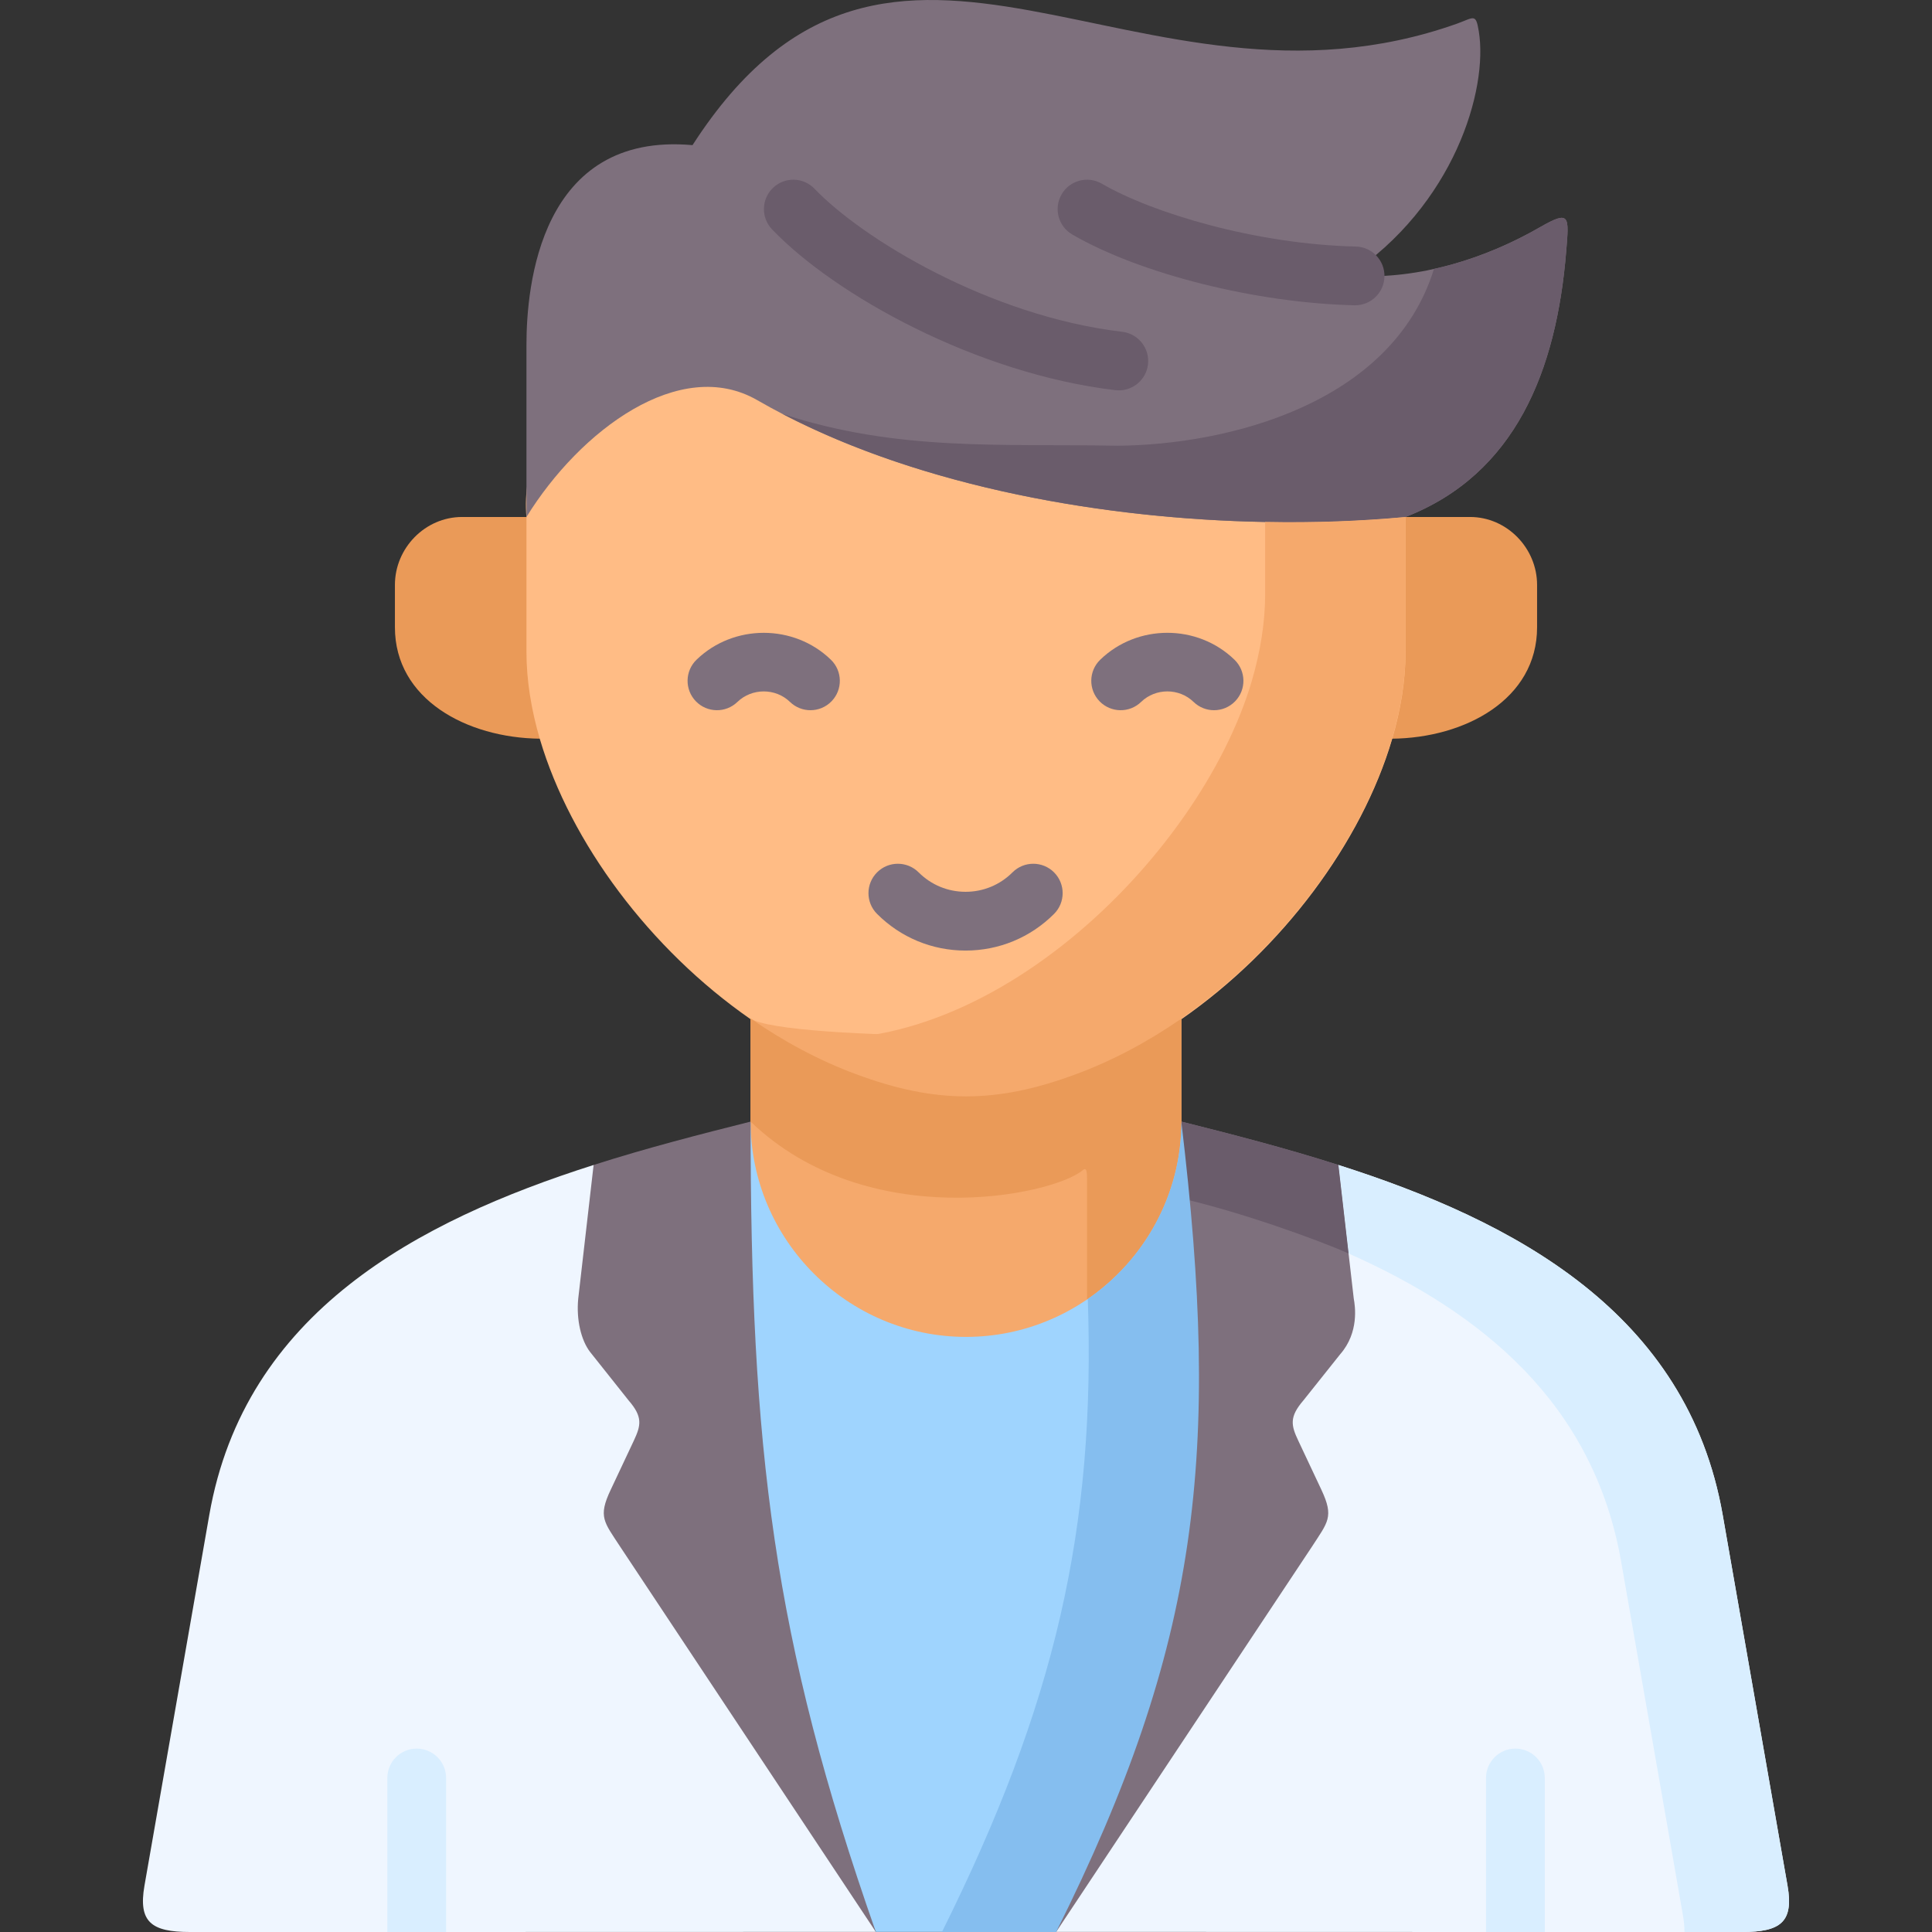 <svg id="Capa_1" enable-background="new 0 0 512 512" height="512" viewBox="0 0 512 512" width="512" xmlns="http://www.w3.org/2000/svg"><rect x="0" y="0" width="512" height="512" fill="#333333" stroke="none"/><g><g><path clip-rule="evenodd" d="m407.342 155.007c0-9.763-8.004-18.002-17.767-18.002h-17.093l-23.423 27.652c0 7.447 10.054 15.576 19.846 31.104 19.468-.205 38.437-10.496 38.437-29.525z" fill="#ea9a58" fill-rule="evenodd"/></g><g><path clip-rule="evenodd" d="m162.94 169.255-23.423-32.25h-17.063c-9.792 0-17.796 8.239-17.796 18.002v11.229c0 19.028 18.969 29.319 38.437 29.525 12.72-17.818 19.845-26.506 19.845-26.506z" fill="#ea9a58" fill-rule="evenodd"/></g><g><path clip-rule="evenodd" d="m264.934 70.139c-26.994-.743-129.939 12.642-125.416 67.061v35.623c0 7.447 1.261 15.246 3.577 23.133 8.092 27.296 29.084 55.589 55.823 74.149 8.766 6.098 18.178 11.141 27.911 14.748 10.555 3.929 19.878 5.893 29.172 5.893 9.323 0 18.617-1.964 29.172-5.893 9.763-3.606 19.145-8.649 27.911-14.748 26.739-18.559 47.76-46.852 55.823-74.149 2.316-7.887 3.577-15.686 3.577-23.133v-35.623c-4.309-67.805-107.55-67.061-107.55-67.061z" fill="#ffbc85" fill-rule="evenodd"/></g><g><path clip-rule="evenodd" d="m456.539 401.495c-9.382-53.654-55.119-77.872-101.853-92.767-15.685 68.666-41.75 124.637-74.792 203.242l121.702.03h60.074c10.174 0 13.721-2.609 12.05-12.255z" fill="#eff6ff" fill-rule="evenodd"/></g><g><path clip-rule="evenodd" d="m157.314 308.729c-46.704 14.894-92.471 39.112-101.853 92.767l-17.181 98.249c-1.671 9.646 1.877 12.255 12.05 12.255h60.103l121.672-.029c-35.592-72.067-56.321-123.581-74.791-203.242z" fill="#eff6ff" fill-rule="evenodd"/></g><g><path clip-rule="evenodd" d="m198.917 269.91v27.296l-9.558 21.257c0 31.372 35.241 57.085 66.641 57.085s74.469-27.003 64.384-56.733l-7.3-21.579v-27.326c-8.767 6.098-105.401 6.098-114.167 0z" fill="#f5a96c" fill-rule="evenodd"/></g><g><path clip-rule="evenodd" d="m183.524 38.463c-40.43-3.606-44.007 37.441-44.007 52.892v45.65c14.219-23.016 40.753-42.777 61.217-30.932 38.261 22.077 89.627 31.43 134.543 32.251 13.105.264 25.683-.235 37.205-1.319 29.113-11.347 39.991-38.731 42.571-70.337.792-9.529 1.026-11.024-6.949-6.45-14.542 8.356-31.869 13.809-48.991 12.901-.586-.029-1.173-.059-1.73-.117 27.941-18.53 37.059-49.257 34.508-64.737-.792-4.838-1.29-3.606-5.776-1.994-84.906 30.14-149.495-50.195-202.591 32.192z" fill="#7e707d" fill-rule="evenodd"/></g><g><path clip-rule="evenodd" d="m380.018 71.271c-11.112 35.828-54.738 46.647-83.968 46.852-30.902-.586-58.051 1.583-88.659-8.415 37.41 19.468 85.522 27.853 127.888 28.616 13.105.264 25.683-.235 37.205-1.319 29.113-11.347 39.991-38.731 42.571-70.337.792-9.529 1.026-11.024-6.949-6.45-8.592 4.955-18.179 8.854-28.088 11.053z" fill="#6a5c6b" fill-rule="evenodd"/></g><g><path clip-rule="evenodd" d="m279.895 511.971c38.026-76.201 43.685-126.484 33.189-214.559-.088 31.313-25.742 56.88-57.083 56.88-31.4 0-57.083-25.684-57.083-57.055-7.594 87.108-4.515 137.508 33.189 214.735h23.893 23.895z" fill="#9fd4fe" fill-rule="evenodd"/></g><g><path clip-rule="evenodd" d="m331.701 180.603c-13.868 46.882-72.27 104.084-126.51 93.441 6.919 4.251 14.19 7.858 21.637 10.614 10.555 3.929 19.878 5.893 29.172 5.893 9.323 0 18.617-1.964 29.172-5.893 9.763-3.606 19.145-8.649 27.911-14.748 26.739-18.559 47.76-46.852 55.823-74.149 2.316-7.887 3.577-15.686 3.577-23.133v-35.623c-11.522 1.085-24.1 1.583-37.205 1.319v19.146c-.001 7.477-1.261 15.246-3.577 23.133z" fill="#f5a96c" fill-rule="evenodd"/></g><g><path clip-rule="evenodd" d="m350.201 394.84-6.128-13.018c-1.935-4.075-2.433-6.304 1.319-10.672l9.792-12.285c5.043-5.776 3.929-12.813 3.577-14.718l-4.075-35.418c-14.102-4.515-28.292-8.151-41.603-11.493-.117 81.391-6.04 137.391-33.189 214.735l67.785-102.09c4.222-6.539 5.893-7.858 2.522-15.041z" fill="#7e707d" fill-rule="evenodd"/></g><g><path clip-rule="evenodd" d="m232.105 511.971c-27.296-77.814-33.189-128.067-33.189-214.735-13.311 3.342-27.501 6.978-41.603 11.493l-4.075 35.418c-.557 5.629.792 11.083 3.137 14.132l10.232 12.871c3.782 4.369 3.254 6.597 1.349 10.672l-6.128 13.018c-3.401 7.183-1.73 8.503 2.521 15.041z" fill="#7e707d" fill-rule="evenodd"/></g><g><path clip-rule="evenodd" d="m354.686 308.729 2.697 23.456c35.094 15.569 64.882 39.552 72.241 81.684l13.164 75.292 3.196 18.354c.293 1.701.44 3.196.41 4.486h15.275c10.174 0 13.721-2.609 12.05-12.255l-1.466-8.356-15.715-89.893c-9.381-53.656-55.118-77.874-101.852-92.768z" fill="#d9eeff" fill-rule="evenodd"/></g><g><path clip-rule="evenodd" d="m313.083 297.236c0 .264 0 .146 0 0zm0 .234-.117 20.084c15.979 3.694 36.179 10.965 44.418 14.63l-2.697-23.456c-14.102-4.515-28.292-8.151-41.603-11.493v.059.117c-.001.03-.001.03-.001.059z" fill="#6a5c6b" fill-rule="evenodd"/></g><g><path d="m296.499 103.453c-.305 0-.614-.018-.924-.054-36.783-4.351-74.322-25.199-90.968-42.607-2.973-3.109-2.863-8.038.246-11.01 3.108-2.973 8.037-2.862 11.01.245 12.652 13.231 46.315 33.738 81.542 37.904 4.271.505 7.324 4.377 6.819 8.648-.47 3.961-3.834 6.874-7.725 6.874z" fill="#6a5c6b"/></g><g><path d="m359.117 80.905c-.061 0-.121 0-.183-.002-26.034-.598-56.781-8.312-74.771-18.76-3.719-2.16-4.983-6.927-2.823-10.645 2.16-3.72 6.926-4.982 10.645-2.824 13.463 7.819 40.906 16.052 67.307 16.659 4.299.099 7.705 3.664 7.606 7.964-.097 4.239-3.564 7.608-7.781 7.608z" fill="#6a5c6b"/></g><g><path d="m214.778 188.214c-1.954 0-3.908-.729-5.422-2.197-3.833-3.717-10.087-3.712-13.942.011-3.093 2.989-8.024 2.901-11.011-.19-2.988-3.094-2.902-8.023.191-11.011 9.833-9.5 25.806-9.494 35.606.011 3.087 2.995 3.162 7.925.168 11.011-1.527 1.575-3.558 2.365-5.59 2.365z" fill="#7e707d"/></g><g><path d="m321.732 188.214c-1.954 0-3.908-.729-5.422-2.197-3.833-3.718-10.068-3.718-13.901 0-3.086 2.993-8.017 2.92-11.011-.167-2.995-3.088-2.92-8.017.167-11.012 9.812-9.517 25.776-9.517 35.589 0 3.087 2.995 3.162 7.925.168 11.011-1.527 1.575-3.558 2.365-5.59 2.365z" fill="#7e707d"/></g><g><path d="m255.883 251.911c-8.858 0-17.186-3.45-23.45-9.714-3.041-3.041-3.041-7.972.001-11.012 3.04-3.042 7.971-3.042 11.013 0 3.322 3.322 7.739 5.152 12.437 5.152s9.114-1.83 12.436-5.152c3.04-3.042 7.971-3.041 11.013-.001 3.041 3.041 3.041 7.972.001 11.013-6.266 6.265-14.593 9.714-23.451 9.714z" fill="#7e707d"/></g><g><path clip-rule="evenodd" d="m226.828 284.658c-9.734-3.606-19.145-8.649-27.911-14.748v27.326c30.96 29.788 79.981 19.673 88.073 12.842 1.085-.938 1.085.997 1.085 2.434v31.87c2.903-1.994 5.6-4.222 8.092-6.685 10.819-10.731 16.917-25.215 16.917-40.461v-27.296c-8.766 6.069-18.148 11.112-27.911 14.718-10.555 3.929-19.849 5.893-29.172 5.893-9.295 0-18.618-1.965-29.173-5.893z" fill="#ea9a58" fill-rule="evenodd"/></g><g><path clip-rule="evenodd" d="m279.895 511.971c38.026-76.201 43.685-126.484 33.189-214.559-.059 19.351-9.91 36.532-24.803 46.823 2.082 60.72-8.62 107.426-38.642 167.736h6.361z" fill="#85beef" fill-rule="evenodd"/></g><g><path d="m102.647 512v-40.816c0-4.296 3.482-7.788 7.788-7.788 4.296 0 7.788 3.492 7.788 7.788v40.816zm291.16 0v-40.816c0-4.296 3.492-7.788 7.788-7.788 4.306 0 7.788 3.492 7.788 7.788v40.816z" fill="#d9eeff"/></g></g></svg>